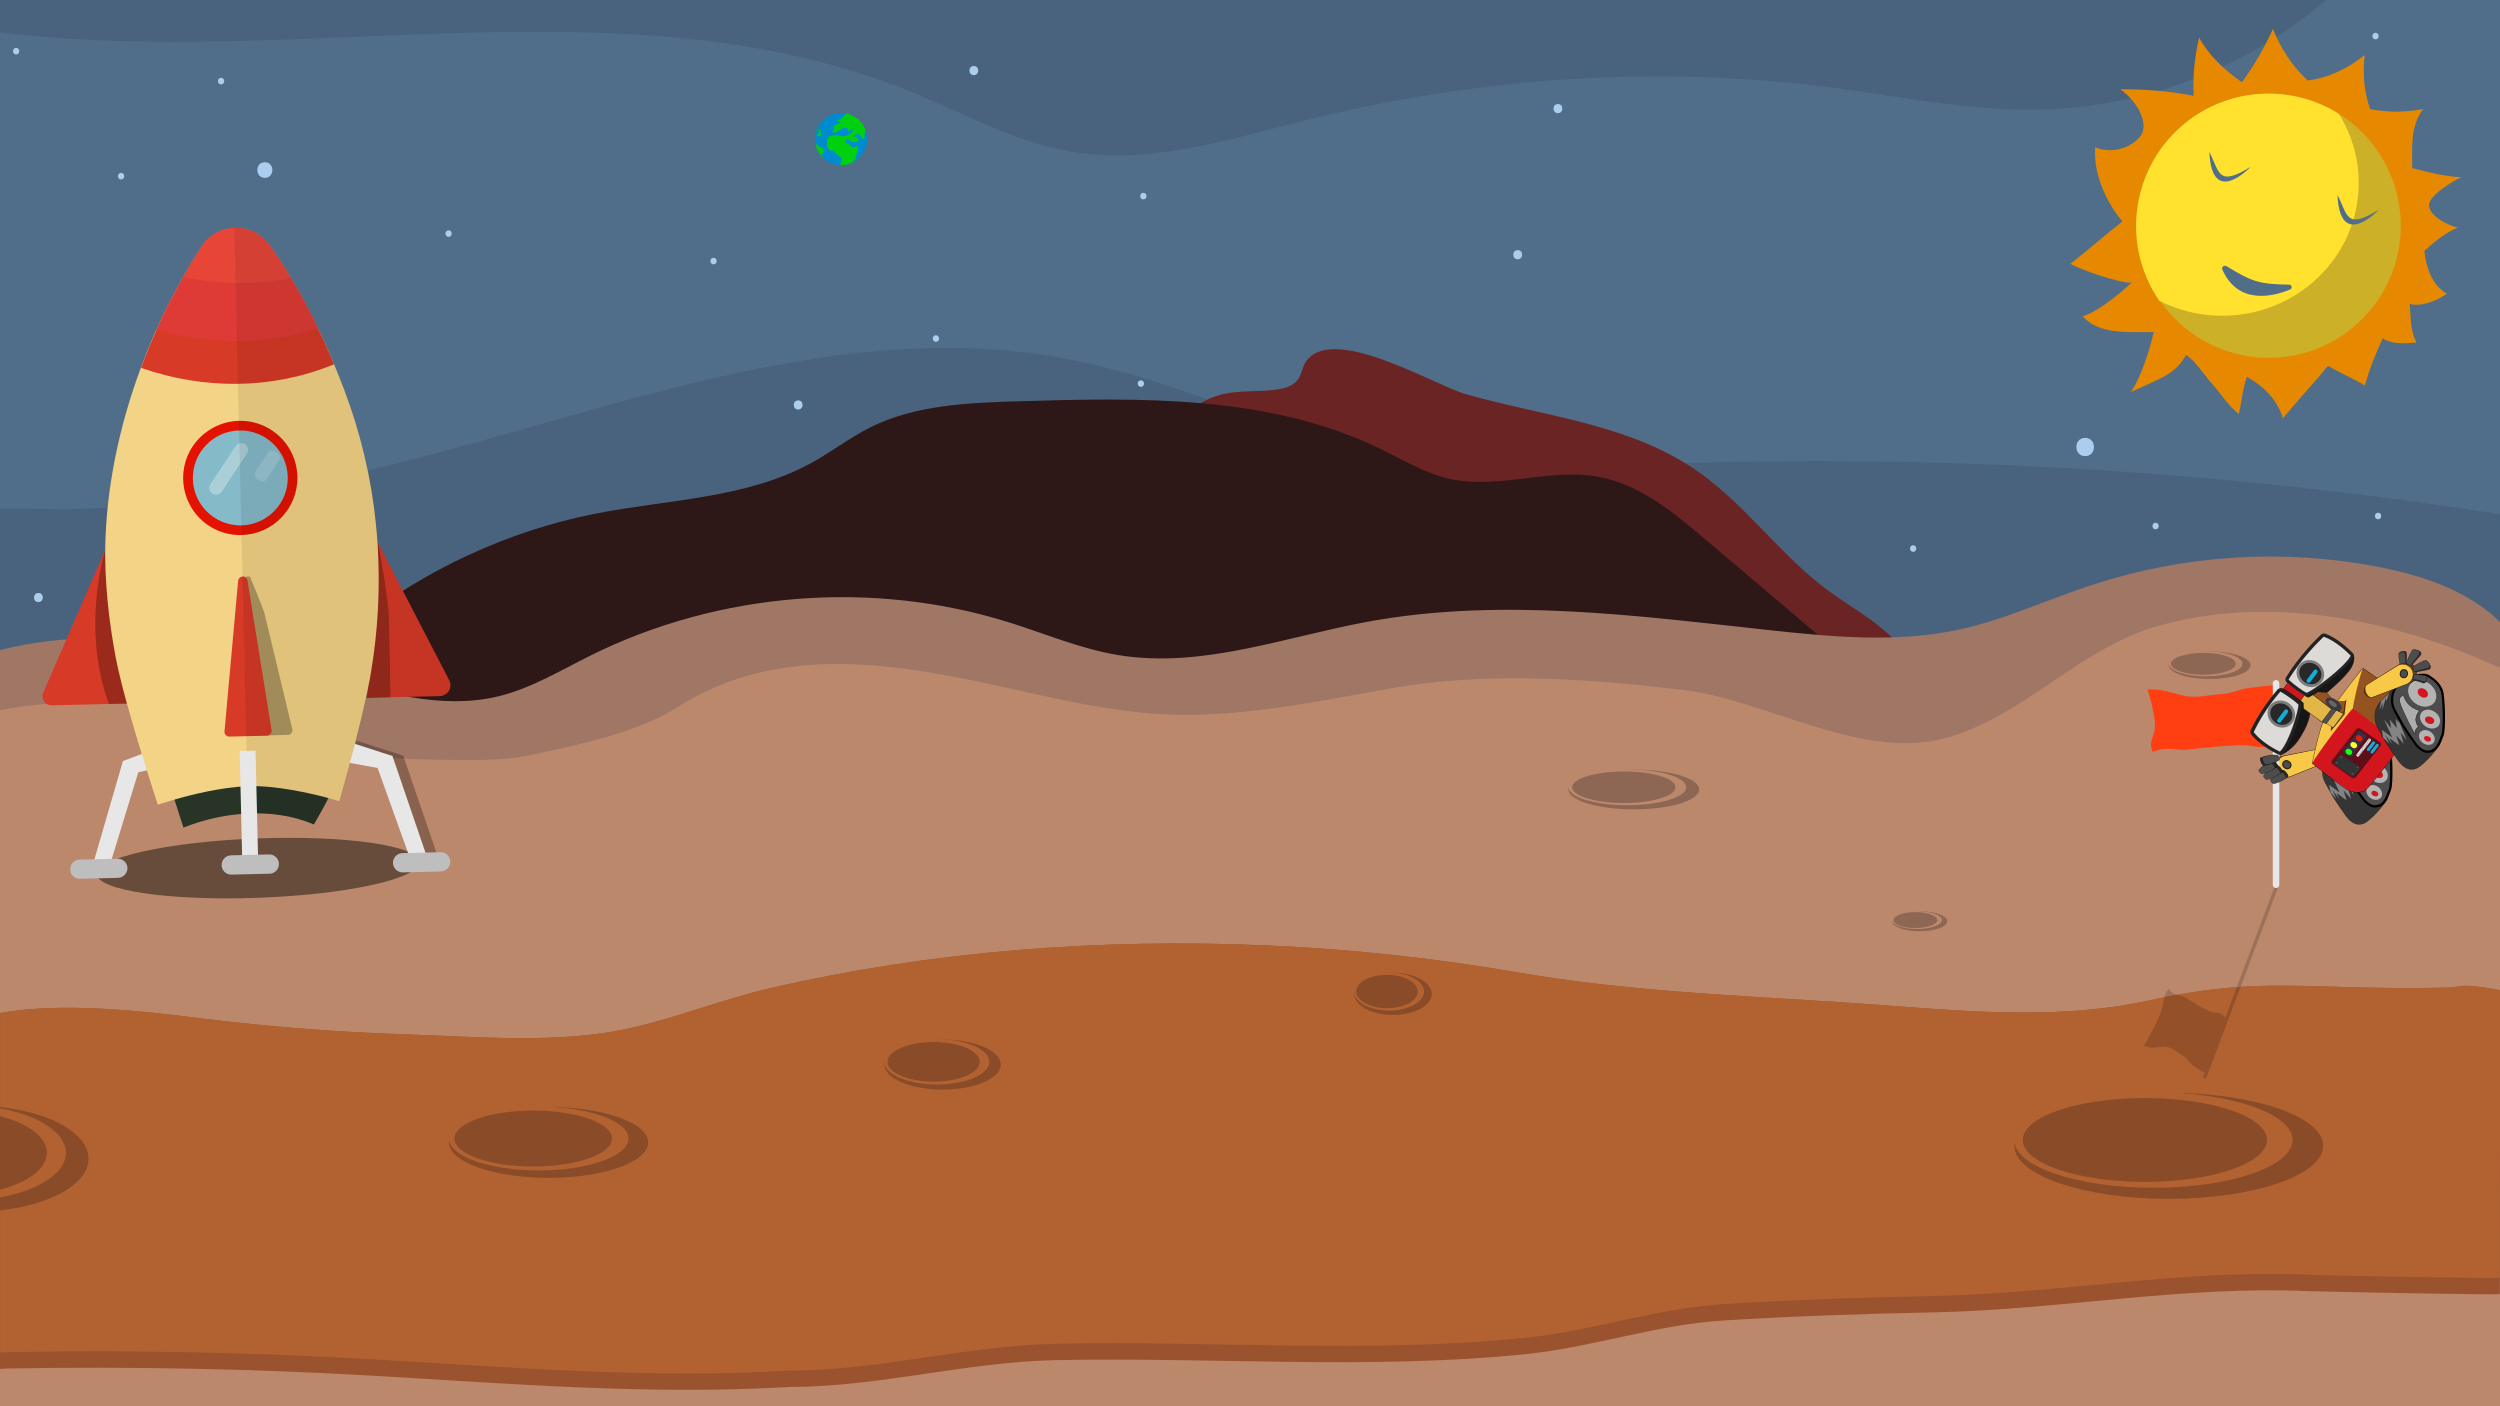 <?xml version="1.0" encoding="utf-8"?>
<!-- Generator: Adobe Illustrator 23.0.2, SVG Export Plug-In . SVG Version: 6.00 Build 0)  -->
<svg version="1.1" id="Layer_1" xmlns="http://www.w3.org/2000/svg" xmlns:xlink="http://www.w3.org/1999/xlink" x="0px" y="0px"
	 viewBox="0 0 1920 1080" style="enable-background:new 0 0 1920 1080;" xml:space="preserve">
<style type="text/css">
	.st0{fill:#49637E;}
	.st1{fill:#FFFFFF;}
	.st2{fill:#506E89;}
	.st3{fill:#6B2424;}
	.st4{fill:#2E1717;}
	.st5{fill:#BC886C;}
	.st6{fill:#A07665;}
	.st7{fill:#9B532F;}
	.st8{fill:#B26231;}
	.st9{fill:#E78900;}
	.st10{fill:#CCB027;}
	.st11{fill:#FFE12E;}
	.st12{opacity:0.45;enable-background:new    ;}
	.st13{fill:#E7E7E7;}
	.st14{fill:#BEBEBE;}
	.st15{opacity:0.28;}
	.st16{clip-path:url(#SVGID_2_);}
	.st17{fill:#273426;}
	.st18{fill:#D73A27;}
	.st19{clip-path:url(#SVGID_4_);}
	.st20{clip-path:url(#SVGID_6_);}
	.st21{fill:#F3D386;}
	.st22{fill:#DF3B36;}
	.st23{fill:#E74538;}
	.st24{clip-path:url(#SVGID_8_);}
	.st25{fill:#85BAC8;}
	.st26{fill:#E41200;}
	.st27{opacity:0.31;fill:#FFFFFF;enable-background:new    ;}
	.st28{opacity:0.16;}
	.st29{clip-path:url(#SVGID_10_);}
	.st30{opacity:8.000000e-02;}
	.st31{clip-path:url(#SVGID_12_);}
	.st32{fill:#894B28;}
	.st33{fill:#8E6654;}
	.st34{opacity:0.17;}
	.st35{fill:#353535;stroke:#000000;stroke-width:0.18;stroke-linejoin:round;}
	.st36{fill:#4D4D4D;}
	.st37{fill:#B3B3B3;}
	.st38{opacity:0.41;fill:#F9F7F7;enable-background:new    ;}
	.st39{fill:#D3161D;}
	.st40{fill:#FF3E12;}
	.st41{fill:#77401B;stroke:#070707;stroke-width:0.26;stroke-miterlimit:10;}
	.st42{fill:#F8C946;stroke:#020202;stroke-width:0.26;stroke-miterlimit:10;}
	.st43{fill:#4D4D4D;stroke:#151616;stroke-width:0.78;stroke-miterlimit:10;}
	.st44{fill:#282828;stroke:#000000;stroke-width:0.34;stroke-linejoin:round;}
	.st45{fill:#4D4D4D;stroke:#151616;stroke-width:0.22;stroke-miterlimit:10;}
	.st46{fill:#F8C946;}
	.st47{fill:#683919;}
	.st48{fill:#945320;}
	.st49{fill:none;stroke:#070707;stroke-width:0.25;stroke-miterlimit:10;}
	.st50{fill:#ADADAD;stroke:#080000;stroke-width:0.25;stroke-miterlimit:10;}
	.st51{fill:#515051;stroke:#000000;stroke-width:0.25;stroke-linejoin:round;}
	.st52{fill:#161616;stroke:#0A0A0A;stroke-width:0.22;stroke-miterlimit:10;}
	.st53{fill:#8E8A8B;stroke:#000000;stroke-width:0.22;stroke-linejoin:round;}
	.st54{fill:#E2B647;stroke:#070707;stroke-width:0.22;stroke-miterlimit:10;}
	.st55{fill:#161616;}
	.st56{fill:#945320;stroke:#070707;stroke-width:0.22;stroke-miterlimit:10;}
	.st57{fill:none;stroke:#0A0A0A;stroke-width:0.22;stroke-miterlimit:10;}
	.st58{fill:#DDDBD7;}
	.st59{fill:#232323;}
	.st60{fill:#3A3A3A;}
	.st61{fill:none;stroke:#000000;stroke-width:0.22;stroke-miterlimit:10;}
	.st62{fill:#282828;}
	.st63{fill:#7C7C7C;}
	.st64{fill:#666666;}
	.st65{fill:none;stroke:#0A0A0A;stroke-width:0.25;stroke-miterlimit:10;}
	.st66{fill:#77401B;stroke:#070707;stroke-width:0.25;stroke-miterlimit:10;}
	.st67{fill:#F8C946;stroke:#020202;stroke-width:0.25;stroke-miterlimit:10;}
	.st68{fill:#282828;stroke:#151616;stroke-width:0.21;stroke-miterlimit:10;}
	.st69{fill:#4D4D4D;stroke:#151616;stroke-width:0.21;stroke-miterlimit:10;}
	.st70{fill:#4D4D4D;stroke:#151616;stroke-width:0.75;stroke-miterlimit:10;}
	.st71{fill:#7F1119;}
	.st72{fill:#5E0E18;}
	.st73{fill:#352F49;}
	.st74{fill:#E41E00;}
	.st75{fill:#FFFE28;}
	.st76{fill:#18FF08;}
	.st77{fill:#DBDDDD;}
	.st78{fill:#0FB0DB;}
	.st79{fill:#303435;}
	.st80{fill:url(#SVGID_13_);stroke:#0A0A0A;stroke-width:0.1;stroke-miterlimit:10;}
	.st81{fill:none;stroke:#0A0A0A;stroke-width:0.1;stroke-miterlimit:10;}
	.st82{fill:url(#SVGID_14_);stroke:#0A0A0A;stroke-width:0.1;stroke-miterlimit:10;}
	.st83{fill:url(#SVGID_15_);stroke:#0A0A0A;stroke-width:0.1;stroke-miterlimit:10;}
	.st84{fill:url(#SVGID_16_);stroke:#0A0A0A;stroke-width:0.1;stroke-miterlimit:10;}
	.st85{fill:none;stroke:#070707;stroke-width:0.13;stroke-miterlimit:10;}
	.st86{fill:#ABCEEF;}
	.st87{fill:#008AD0;}
	.st88{fill:#00D00E;}
</style>
<title>chapters-background</title>
<g>
	<rect class="st0" width="1920" height="1080"/>
	<path class="st1" d="M1920,479.2V1080H0V500.9c23.9-6.2,49.2-8.9,74.9-9.4c53.5-1.2,106.3,10.2,158,24.4c5.8,1.6,11.7,3.2,17.5,4.9
		c40.1,11.5,82.1,24.1,122.8,17.5c3.3-0.5,6.6-1.2,9.9-2c5.8-1.4,11.4-3.2,17-5.3c1.3-0.5,2.5-1,3.8-1.5c17-6.9,33.2-16.2,49.7-24.4
		c100.2-49.3,215.5-58.3,322.1-25.3c27.6,8.7,54.6,20.2,83.2,24.9c64.2,10.5,128.1-14,192.1-25.7c24.4-4.4,49.1-7.1,73.8-8.2
		c77.9-3.7,156.7,6.4,234.6,14.9c13,1.4,26,2.8,39.1,3.8c18.7,1.6,37.4,2.2,56.1,1.7c16.7-0.5,33.4-2.4,49.8-5.9
		c35.2-7.6,68-23.1,102.2-34.3c71.1-23.3,146.9-28.1,220.3-13.9C1860.8,443.5,1895.7,455.3,1920,479.2z"/>
	<path class="st2" d="M1920,0v394.9c-197.9-31-398.2-44.4-598.5-40c-94.1,2.1-189.5,8-281.2-13.1c-73-16.7-141.5-50.1-214.9-65
		c-208.2-42.4-414.1,67.2-624,100.9c-47.6,7.6-95.7,11.4-143.9,13.2c-18.7,0.7-38.7-1-57.5-0.1V24.9c234,28.6,482.8-43,701,46.1
		c40.4,16.5,79.3,38.4,122.3,45.6c59.8,10,120.1-9.4,179-24.1c132.4-33.1,271-42.8,406.3-25c52,6.8,103.9,17.7,156.3,16.8
		c80-1.7,157-30.4,218.4-81.6l3.2-2.7C1786.5,0,1920,0,1920,0z"/>
	<path class="st3" d="M1447.6,484.6c-13.8-11.9-29.9-20.9-44.6-31.8c-36.6-27.3-63.3-66.4-101-92.1c-52.4-35.6-117.2-41-176.6-58.1
		c-24.2-7-104.6-55.7-123.2-23.6c-2,3.4-2.5,7.6-4.4,11c-2.6,4.5-7.5,7.2-12.6,8.3c-16.9,3.7-34.3,0.2-51.3,5.9
		c-14.7,4.9-28.4,16-31.6,31.2c-4.1,19.4,9.7,37.9,24.3,51.3c69.8,64.2,169.8,80.7,263.7,94.4l148.4,21.6l72.1,10.5
		C1435.9,516.8,1491,521.9,1447.6,484.6z"/>
	<path class="st4" d="M457.3,394.5c56.2-11.1,116.3-11.5,166.4-39.3c15.2-8.4,29-19.1,44.5-26.9c34.6-17.3,74.7-18.9,113.3-20.1
		c94.5-2.9,193.3-4.9,278.3,36.4c17.7,8.6,34.9,19.1,54.2,23.3c37.1,8,75.9-8.5,113.2-1.8c31.8,5.7,58.1,27.4,82.7,48.3l100.7,85.4
		c5.1,4.4,10.7,9.5,10.9,16.2c0.2,5.6-3.4,10.5-7.2,14.7c-19.6,21.8-46.8,35.2-73.8,46.7c-49,20.8-100.2,37.2-153,44.2
		c-72.8,9.6-146.6,1-219.9-3.7c-243.2-15.6-487.8,11.7-730.9-6.2c-9.6-0.7-19.6-1.6-27.9-6.6c-50.3-30.8,43-109.3,64.5-126.1
		C327.2,437.1,390.6,407.6,457.3,394.5z"/>
	<path class="st5" d="M1920,479.2V1080H0V500.9c23.9-6.2,49.2-8.9,74.9-9.4c53.5-1.2,106.3,10.2,158,24.4c5.8,1.6,11.7,3.2,17.5,4.9
		c40.1,11.5,82.1,24.1,122.8,17.5c3.3-0.5,6.6-1.2,9.9-2c5.8-1.4,11.4-3.2,17-5.3c1.3-0.5,2.5-1,3.8-1.5c17-6.9,33.2-16.2,49.7-24.4
		c100.2-49.3,215.5-58.3,322.1-25.3c27.6,8.7,54.6,20.2,83.2,24.9c64.2,10.5,128.1-14,192.1-25.7c24.4-4.4,49.1-7.1,73.8-8.2
		c77.9-3.7,156.7,6.4,234.6,14.9c13,1.4,26,2.8,39.1,3.8c18.7,1.6,37.4,2.2,56.1,1.7c16.7-0.5,33.4-2.4,49.8-5.9
		c35.2-7.6,68-23.1,102.2-34.3c71.1-23.3,146.9-28.1,220.3-13.9C1860.8,443.5,1895.7,455.3,1920,479.2z"/>
	<path class="st6" d="M1920,477.7c-24.3-23.9-59.2-35.7-93.2-42.3c-73.4-14.2-149.2-9.4-220.3,13.9c-34.2,11.2-67,26.7-102.2,34.3
		c-47.5,10.2-96.8,5.6-145,0.4c-102.6-11.2-206.9-25.2-308.4-6.6c-64,11.7-127.9,36.3-192.1,25.7c-28.6-4.7-55.5-16.2-83.2-24.9
		c-105.4-33.2-223.3-23.8-322.2,25.3C430.3,515,408,528.6,383,534.7c-43.8,10.7-89.3-3.1-132.7-15.5
		c-57.2-16.4-115.9-30.6-175.4-29.3c-25.8,0.5-51,3.2-74.9,9.4v46.2c46.9-9.4,95.4-6.3,142.6-0.7c34.8,4.1,67.4,17.3,100.8,27.2
		c36.4,10.8,69.2,11.3,107.1,11.6c18.9,0.2,38,0.3,56.6-3.6c34.2-7.3,82.4-17.3,112-36.2c82.1-52.5,174.9-33.2,263.9-13.4
		c44,9.8,88.7,19.6,134,18.6c50.8-1,101.7-11.5,151.6-20.4c72.3-12.9,150.1-7.4,222.8,1.1c65.4,7.6,138.5,55.3,204,36.8
		c59.4-16.8,101.2-68.3,161.4-85.6c53.9-15.5,111.3-13.5,165.6-1.3c28.1,6.4,55.5,15.2,82,26.5c5.4,2.3,10.6,4.7,15.6,6.7V477.7z"/>
	<path class="st7" d="M1920,760.4c0,7.5,0,17.8,0,30c0,3.6,0,7.4,0,11.3c0,11.5,0,24.2,0,37.4c0,4.4,0,8.8,0,13.2
		c0,35.6-0.1,72.7-0.1,98c0,4.2,0,8,0,11.5c0,12,0,19.3,0,19.5c0,7.8,0,12.4,0,12.6c-3.4,0.7-135.3-1.8-147.2-2.3
		c-96.5-4.3-191.1,14.3-287.4,16.3c-54.3,1.1-108.6,2.9-162.8,6.3c-50.6,3.3-100.1,20.6-150.9,25.8c-119.3,12.2-241.2,2.1-361,4.6
		c-68.5,1.4-136.1,20.6-204.5,20.6c-107.3,6.3-212-2.4-318.9-8.6c-93.3-5.4-186.7-7.2-280.2-5.6c-2.1,0-4.5,0.2-7,0.4V778
		c48.7-8.7,110.4-1.4,154.5,4.1c52.4,6.5,105.1,10.6,158,12.3c51,1.7,107.8,6.6,158.3-2.2c40.4-7,80.2-23.9,120.4-33.2
		c125-28.9,254.4-38.5,382.4-32.9c64.1,2.8,128,9.7,191.3,20.6c81.8,14.2,164.9,17.6,247.6,22.9c79.6,5,159.6,15.9,238.1-1.3
		c88.7-19.4,118.2-7.5,228.5-9.8C1891.8,758.2,1886.8,754.5,1920,760.4z"/>
	<path class="st8" d="M1920,760.4c0,7.5,0,17.8,0,30c0,3.6,0,7.4,0,11.3c0,11.5,0,24.2,0,37.4c0,4.4,0,8.8,0,13.2
		c0,35.6-0.1,72.7-0.1,98c0,4.2,0,8,0,11.5c0,12,0,19.3,0,19.5c-3.4,0.7-135.3-1.8-147.2-2.3c-96.5-4.3-191.1,14.3-287.4,16.3
		c-54.3,1.1-108.6,2.9-162.8,6.3c-50.6,3.3-100,20.6-150.9,25.8c-119.3,12.2-241.2,2.1-361,4.6c-68.5,1.4-136.1,20.6-204.5,20.6
		c-107.3,6.3-212-2.4-318.9-8.6c-93.2-5.4-186.6-7.3-280.1-5.6c-2.1,0-4.5,0.2-7,0.4V778c48.7-8.7,110.4-1.4,154.5,4.1
		c52.4,6.5,105.1,10.6,158,12.3c51,1.7,107.8,6.6,158.3-2.2c40.4-7,80.2-23.9,120.4-33.2c125-28.9,254.4-38.5,382.4-32.9
		c64.1,2.8,128,9.7,191.3,20.6c81.8,14.2,164.9,17.6,247.6,22.9c79.6,5,159.6,15.9,238.1-1.3c88.7-19.4,118.2-7.5,228.5-9.8
		C1891.8,758.2,1886.8,754.5,1920,760.4z"/>
	<path class="st9" d="M1721.8,63.2c9.3-12.8,17.3-26.5,23.8-40.9c6.3,15.3,14.6,28.1,26.6,39.5c16.2-1.9,31.1-9.3,43.9-19.5
		c-1.8,14-0.4,28.2,4.1,41.5c13.5,2.6,27.3,2.6,40.8-0.1c-10.1,13.4-8.4,29.6-8.4,45.4c12.5,3.3,24.6,6.4,37.6,7
		c-6,2.8-23.8,13.4-24.6,20.7c-1,8.9,15.3,16.8,22,17.9c-9.7,4.3-17.9,10.8-25.7,18c1.4,13.2,5.9,26,17.2,32.9
		c-7.6,5.4-19.5,10.3-28.5,7.8c1.1,10.2,0.3,20.6,5.3,29.6c-8.6,0.8-18.8,1.7-26-3.2c-5.3,12-10.3,23.6-13.6,36.2
		c-9.2-5.4-19.3-9.7-28.4-15c-10.7,13.2-23.8,27-34.6,40.2c-4.3-14-14.8-24.8-27.7-31.8c-3.3,9.5-4,19-6.1,28.6
		c-7.5-5.6-13.7-15.4-19.9-22.4c-6.9-7.6-12.3-17-20.7-23.1c-5.1,9.6-12.6,14.9-22.1,19.3l-20.3,9.3c7.4-10.2,15-33.7,17.5-46
		c-19.4-0.3-41.4,2.2-54.5-12.1c12.3-4,28.2-17.3,37.7-26c-8.2,1-40-10.1-47.1-14.4c13.3-10.3,26.5-22.1,39.9-32.5
		c-13-15.7-22.3-36.8-20.9-57.1c11.2,5,25.3,1.8,33.7-7.1c9.7-10.3-2.7-29.4-14.4-37.3c18.8-0.1,37.9,1.3,56.4,5
		c-1-14.5,0.9-30.6,4.1-44.8C1696.7,43.2,1708.4,53.6,1721.8,63.2z"/>
	<path class="st10" d="M1843.8,173.5c-0.1,56-45.6,101.4-101.6,101.3s-101.4-45.6-101.3-101.6s45.6-101.4,101.6-101.3
		c41.8,0.1,79.3,25.8,94.4,64.8C1841.5,148.4,1843.8,160.9,1843.8,173.5z"/>
	<path class="st11" d="M1811.5,140.5c0,56.3-46.9,102-104.8,102c-16.8,0-33.4-3.9-48.4-11.5c-31.7-46.3-19.9-109.6,26.4-141.3
		c33.4-22.9,77.3-23.8,111.6-2.2C1806.2,103.3,1811.5,121.7,1811.5,140.5z"/>
	<path class="st2" d="M1758.4,222.5c-13.3,5.4-39.7,11.7-51.7-15.6c-0.4-1.1,0.2-2.3,1.3-2.7c0.6-0.2,1.3-0.1,1.9,0.2
		c19.6,11.9,24.8,13.8,47.7,14.2c1.1-0.2,2.2,0.5,2.4,1.6S1759.5,222.3,1758.4,222.5L1758.4,222.5z"/>
	<path class="st2" d="M1728.5,128.1c0,0-29.9,31.9-31.7-11.4C1704.8,132.4,1703.2,143.8,1728.5,128.1z"/>
	<path class="st2" d="M1826.9,161.1c0,0-29.9,31.9-31.7-11.4C1803.2,165.4,1801.6,176.7,1826.9,161.1z"/>
	
		<ellipse transform="matrix(0.999 -3.751564e-02 3.751564e-02 0.999 -24.88 7.909)" class="st12" cx="198.3" cy="666.9" rx="124" ry="22.8"/>
	<polygon class="st13" points="129.7,571.2 94.4,584.5 70.5,666.9 83.7,666.6 106.2,593.1 134.4,586.6 	"/>
	<path class="st14" d="M90.6,674.2l-29.2,0.7c-4.1,0.1-7.5-3.1-7.5-7.2s3.1-7.5,7.2-7.5l0,0l29.2-0.7c4.1-0.1,7.5,3.1,7.6,7.2
		C97.9,670.7,94.7,674.1,90.6,674.2L90.6,674.2z"/>
	<g class="st15">
		<g>
			<g>
				<defs>
					
						<rect id="SVGID_1_" x="270.6" y="568.1" transform="matrix(1 -2.356030e-02 2.356030e-02 1 -14.41 7.321)" width="65.8" height="94.2"/>
				</defs>
				<clipPath id="SVGID_2_">
					<use xlink:href="#SVGID_1_"  style="overflow:visible;"/>
				</clipPath>
				<g class="st16">
					<polygon points="273.8,568.8 309.7,580.4 337.5,661.5 324.3,661.8 298.3,589.5 269.9,584.4 					"/>
				</g>
			</g>
		</g>
	</g>
	<polygon class="st13" points="265.5,569 301.4,580.6 329.1,661.7 315.9,662 290,589.8 261.5,584.6 	"/>
	<path class="st14" d="M309.4,670l29.2-0.7c4.1-0.1,7.3-3.5,7.2-7.6c-0.1-4.1-3.5-7.3-7.6-7.2l-29.2,0.7c-4.1,0.1-7.3,3.5-7.2,7.6
		C302,666.9,305.3,670.1,309.4,670z"/>
	<path class="st17" d="M252.2,612.9c0,0-3.7,7.7-11.2,20.3c-17.2-7.4-34.9-9.1-50.6-8.4c-17,0.8-33.7,4.5-49.5,10.8l-6.9-21.4
		l-0.4-15.8l55.9-8.7l22.1-3.5L252.2,612.9z"/>
	<path class="st18" d="M337.8,534.6l-55.7,1.3l0.5-6.9l7.6-109l0.2-2.9L345.3,523c1.8,4.3-0.2,9.2-4.5,10.9
		C339.9,534.3,338.8,534.6,337.8,534.6L337.8,534.6z"/>
	<path class="st18" d="M81,422L33.2,532c-1.5,3.5,0.1,7.6,3.6,9.1c0.9,0.4,1.9,0.6,2.9,0.6l57.7-1.4L81,422z"/>
	<g class="st15">
		<g>
			<g>
				<defs>
					
						<rect id="SVGID_3_" x="272.9" y="418.3" transform="matrix(1 -1.999600e-02 1.999600e-02 1 -9.495 5.81)" width="25.8" height="118.8"/>
				</defs>
				<clipPath id="SVGID_4_">
					<use xlink:href="#SVGID_3_"  style="overflow:visible;"/>
				</clipPath>
				<g class="st19">
					<path d="M299.6,535.5c-9.4,0.3-15.1,0.5-18.5,0.6c-6.4,0.2-5.1,0-5.1,0l14.1-117l0.2-2C290.4,417.1,305.6,490.4,299.6,535.5"/>
				</g>
			</g>
		</g>
	</g>
	<g class="st15">
		<g>
			<g>
				<defs>
					
						<rect id="SVGID_5_" x="73.1" y="421.9" transform="matrix(1 -2.356030e-02 2.356030e-02 1 -11.314 2.161)" width="25.9" height="118.7"/>
				</defs>
				<clipPath id="SVGID_6_">
					<use xlink:href="#SVGID_5_"  style="overflow:visible;"/>
				</clipPath>
				<g class="st20">
					<path d="M81,422c0,0-19.2,58.8,2.6,118.6c19.2-0.2,16.8-0.4,16.8-0.4L81,422z"/>
				</g>
			</g>
		</g>
	</g>
	<path class="st21" d="M285,515.8c-0.6,4-1.5,8.5-2.5,13.3c-0.5,2.3-1,4.7-1.5,7c-7.6,34.7-20.4,79.2-20.4,79.2s-3.2-1-8.4-2.4
		c-13.4-3.6-40.2-9.8-61.6-9.1h-0.7c-19.7,0.8-42.2,6.3-55.9,10.3c-7.8,2.2-12.8,3.9-12.8,3.9s-13.7-41.3-23.7-77.6
		c-0.1-0.3-0.2-0.7-0.3-1c-3.7-13.5-6.8-26.2-8.6-35.8c-2.1-11.5-3.9-23.2-5.2-34.8c-1.2-10.6-2-21.1-2.4-31.8c-0.2-5-0.2-10-0.2-15
		c0.6-46.5,10.6-94.5,27.4-139.6c12.1-32.7,27.8-63.9,46.7-93.1c5.5-8.4,14.7-13.7,24.8-14.2c0.3,0,0.5,0,0.8,0
		c10.3-0.3,20.1,4.6,26.2,13c20.3,28.2,36.4,59.5,49.9,91.7c2.7,6.5,5.2,12.9,7.7,19.4c12.6,33.2,20.9,68,24.4,103.3
		c0.6,5.5,1,11.1,1.4,16.7c0,0.3,0,0.5,0,0.8C292,452,290.3,484.1,285,515.8L285,515.8z"/>
	<path class="st18" d="M256.6,279.8c-23.5,9.6-48.6,14.7-74,15c-25.3,0.3-50.4-3.9-74.3-12.3c3.7-10,7.7-19.7,12-29.4
		c6.2-13.9,13-27.3,20.4-40.3c4.6-8,9.3-15.9,14.2-23.5c5.5-8.4,14.7-13.7,24.7-14.2h0.8c10.3-0.2,20.1,4.6,26.2,13
		c5.9,8.3,11.5,16.8,16.8,25.5c7.5,12.4,14.4,25.3,20.7,38.4C248.6,261.2,252.7,270.5,256.6,279.8L256.6,279.8z"/>
	<path class="st22" d="M244.2,252c-19.4,6.3-39.7,9.7-60.2,9.9c-21.5,0.2-43-2.8-63.6-8.9c6.2-13.9,13-27.3,20.4-40.3
		c4.6-8,9.3-15.9,14.2-23.5c5.5-8.4,14.7-13.7,24.7-14.2h0.8c10.3-0.3,20.1,4.6,26.2,13c5.9,8.3,11.5,16.8,16.8,25.5
		C231.1,226,237.9,238.8,244.2,252L244.2,252z"/>
	<path class="st23" d="M223.6,213.6c-12,2.3-24.2,3.6-36.4,3.7c-15.6,0.2-31.1-1.3-46.4-4.5c4.6-8,9.3-15.8,14.2-23.5
		c5.5-8.4,14.7-13.7,24.7-14.2h0.8c10.3-0.3,20.1,4.6,26.2,13C212.7,196.3,218.3,204.8,223.6,213.6L223.6,213.6z"/>
	<g class="st15">
		<g>
			<g>
				<defs>
					
						<rect id="SVGID_7_" x="179.9" y="442.4" transform="matrix(1 -2.356030e-02 2.356030e-02 1 -11.811 4.889)" width="43.4" height="122.6"/>
				</defs>
				<clipPath id="SVGID_8_">
					<use xlink:href="#SVGID_7_"  style="overflow:visible;"/>
				</clipPath>
				<g class="st24">
					<path d="M188.9,443.7l-7.6,118.1c-0.1,1.9,1.4,3.5,3.3,3.5c0.1,0,0.2,0,0.3,0l36.2-0.9c1.9,0,3.4-1.5,3.5-3.4
						c0-0.2,0-0.3,0-0.5l-21.6-90c-0.3-1.6-11.1-27.9-11.1-27.9C190.1,442.9,189,442,188.9,443.7"/>
				</g>
			</g>
		</g>
	</g>
	<path class="st18" d="M182.9,445.9l-10.5,116c-0.1,2,1.4,3.6,3.3,3.8c0.1,0,0.2,0,0.3,0l29.1-0.7c2,0,3.5-1.7,3.5-3.6
		c0-0.2,0-0.3,0-0.5L190,445.5c-0.4-1.9-2.3-3.1-4.2-2.7C184.3,443.1,183.2,444.3,182.9,445.9L182.9,445.9z"/>
	<path class="st25" d="M224.7,366.1c0.5,22.2-17,40.6-39.2,41.1s-40.6-17-41.1-39.2s17-40.6,39.2-41.1S224.2,343.9,224.7,366.1
		L224.7,366.1z"/>
	<path class="st26" d="M197.4,325.1c-4.5-1.4-9.2-2-13.9-1.9c-8.3,0.2-16.4,2.8-23.3,7.4C140,344,134.6,371.2,148,391.4
		c7.4,11.2,19.6,18.3,33,19.4c1.5,0.1,3.1,0.2,4.6,0.1c24.2-0.6,43.4-20.7,42.8-44.9C228,347.1,215.5,330.7,197.4,325.1L197.4,325.1
		z M180.8,403.3c-20-2.1-34.6-20-32.5-40c1.7-16.5,14.4-29.8,30.8-32.3c1.5-0.2,3-0.4,4.6-0.4c20.1-0.5,36.8,15.5,37.3,35.6
		s-15.5,36.8-35.6,37.3C183.9,403.5,182.3,403.5,180.8,403.3z"/>
	<path class="st27" d="M163,379.1L163,379.1c-2.4-1.6-3-4.8-1.5-7.2l19.5-29.3c1.6-2.4,4.8-3,7.2-1.5s3,4.8,1.5,7.2l0,0l-19.4,29.3
		C168.6,380,165.4,380.6,163,379.1L163,379.1z"/>
	<g class="st28">
		<g>
			<g>
				<defs>
					
						<rect id="SVGID_9_" x="195.3" y="346.1" transform="matrix(1 -2.356030e-02 2.356030e-02 1 -8.375 4.935)" width="19.9" height="23.6"/>
				</defs>
				<clipPath id="SVGID_10_">
					<use xlink:href="#SVGID_9_"  style="overflow:visible;"/>
				</clipPath>
				<g class="st29">
					<path class="st1" d="M199.1,369.1l-1.7-1.1c-1.9-1.3-2.4-3.9-1.2-5.8l9.5-14.4c1.3-1.9,3.9-2.4,5.8-1.2l1.7,1.1
						c1.9,1.3,2.4,3.9,1.2,5.8l-9.5,14.4C203.6,369.9,201,370.4,199.1,369.1"/>
				</g>
			</g>
		</g>
	</g>
	<g class="st30">
		<g>
			<g>
				<defs>
					
						<rect id="SVGID_11_" x="185.2" y="173.1" transform="matrix(1 -2.356030e-02 2.356030e-02 1 -9.417 6.334)" width="157.8" height="459.4"/>
				</defs>
				<clipPath id="SVGID_12_">
					<use xlink:href="#SVGID_11_"  style="overflow:visible;"/>
				</clipPath>
				<g class="st31">
					<path d="M337.8,534.6l-38.2,0.9c-9.4,0.3-15.1,0.5-18.5,0.6c-7.6,34.8-20.4,79.2-20.4,79.2s-3.2-1-8.4-2.4
						c0,0-3.7,7.7-11.2,20.3c-17.2-7.4-34.9-9.1-50.6-8.4l-10.6-449.7h0.8c10.3-0.2,20.1,4.6,26.2,13c20.3,28.2,36.5,59.5,49.9,91.7
						c2.7,6.5,5.2,12.9,7.7,19.4c12.6,33.2,20.9,67.9,24.4,103.2c0.6,5.5,1,11.1,1.4,16.7l0.2-2L345.3,523c1.8,4.3-0.2,9.2-4.5,10.9
						C339.9,534.3,338.8,534.6,337.8,534.6"/>
				</g>
			</g>
		</g>
	</g>
	
		<rect x="185" y="576.5" transform="matrix(1 -2.356030e-02 2.356030e-02 1 -14.532 4.674)" class="st13" width="12.2" height="85.1"/>
	<ellipse class="st32" cx="421.3" cy="877.4" rx="76.5" ry="27.2"/>
	<ellipse class="st8" cx="413.7" cy="874.4" rx="69" ry="24.5"/>
	<ellipse class="st32" cx="409.5" cy="874.4" rx="60.5" ry="21.5"/>
	<ellipse class="st32" cx="723.9" cy="817.6" rx="44.7" ry="19.2"/>
	<ellipse class="st8" cx="719.5" cy="815.5" rx="40.3" ry="17.4"/>
	<ellipse class="st32" cx="717" cy="815.5" rx="35.4" ry="15.2"/>
	<ellipse class="st32" cx="1069.8" cy="763.3" rx="29.8" ry="16.2"/>
	<ellipse class="st8" cx="1066.8" cy="761.5" rx="26.9" ry="14.6"/>
	<ellipse class="st32" cx="1065.2" cy="761.5" rx="23.6" ry="12.8"/>
	<ellipse class="st32" cx="1665.6" cy="880" rx="118.6" ry="40.7"/>
	<ellipse class="st8" cx="1653.8" cy="875.5" rx="106.9" ry="36.7"/>
	<ellipse class="st32" cx="1647.3" cy="875.5" rx="93.8" ry="32.2"/>
	<ellipse class="st33" cx="1254.8" cy="606.3" rx="50.2" ry="15.3"/>
	<ellipse class="st5" cx="1249.8" cy="604.6" rx="45.2" ry="13.8"/>
	<ellipse class="st33" cx="1247.1" cy="604.6" rx="39.7" ry="12.1"/>
	<ellipse class="st33" cx="1474.3" cy="707.5" rx="21.2" ry="7.7"/>
	<ellipse class="st5" cx="1472.2" cy="706.6" rx="19.2" ry="6.9"/>
	<ellipse class="st33" cx="1471" cy="706.6" rx="16.8" ry="6.1"/>
	<ellipse class="st33" cx="1697" cy="510.9" rx="31.4" ry="10.6"/>
	<ellipse class="st5" cx="1693.9" cy="509.8" rx="28.3" ry="9.6"/>
	<ellipse class="st33" cx="1692.2" cy="509.8" rx="24.9" ry="8.4"/>
	<path class="st32" d="M0,850.2c39,4.2,68,20.4,68,39.7s-29,35.4-68,39.7v-78.4"/>
	<path class="st8" d="M50.6,885.4c0,15.6-21,28.9-50.6,34.2v-68.4C29.6,856.5,50.6,869.8,50.6,885.4z"/>
	<path class="st32" d="M36,885.4c0,12.1-14.5,22.7-36,28.2v-56.4C21.5,862.7,36,873.3,36,885.4z"/>
	<g class="st34">
		<path d="M1660.6,773.5c1.8-9,1.7-9.5,4.9-14.4c3.3,6.3,8.6,4.3,12.5,6.7s18.3,12,23.2,11.8c4.6-0.2,6.7,2.7,7.8,3.9l37.9-100.4
			c0.5-1.3,1.4-2.1,2.1-1.9s0.8,1.5,0.4,2.8L1695,826.4c-0.5,1.3-1.4,2.1-2.1,1.9c-0.4-0.2-0.6-0.6-0.6-1c-0.1-0.6,0-1.2,0.3-1.8
			l0.5-1.4c-3-1.7-5.9-3.7-8.8-5.7c-2.9-2.1-4.8-6.2-7.8-7.7c-5.2-2.5-8.7-7.2-14.9-6.8c-3.5,0.2-7.2,1-10.6,0.6
			c-1.5-0.3-3-0.7-4.5-1.2C1646.4,803.3,1658.8,782.5,1660.6,773.5z"/>
	</g>
	<path class="st35" d="M1803.8,629.2c-0.6-0.6-1.2-1.3-1.7-2c-2.2-3-8.8-12.2-12.2-18.5c-2-3.7-3.4-6.1-4.4-8
		c-1.2-2.2-1.8-4.7-1.9-7.2c-0.5-5.2,1.6-10.3,5.6-13.7c5.6-5.6,8.2-8.8,9.5-9.8c1.7-0.6,11.1-1.6,15.9,1.5c3.5,2.3,7.8,5.9,9.6,11
		s11.8,27.3,9,31.7c-3.2,5.1-13.2,16.9-18.5,18.5C1810,634,1806.8,632.1,1803.8,629.2z"/>
	<path class="st36" d="M1824,619.4c-2.5,0-4.6-1.1-7.2-3.6c-0.6-0.6-1.2-1.2-1.7-1.9c-2-2.7-8.7-12.1-12.1-18.4
		c-1.1-2-2-3.7-2.8-5.1c-0.6-1.1-1.2-2.1-1.6-3c-1.1-2.1-1.7-4.4-1.8-6.8c-0.1-1.9,0.1-3.8,0.5-5.7c0.8-2.9,2.5-5.5,4.8-7.4
		c3-2.5,6.5-4.4,10.3-5.6l0.7-0.2c2.3-0.9,4.8-1.3,7.3-1.4c1.9-0.1,3.7,0.4,5.3,1.4c3.3,2.1,7.5,5.6,9.3,10.5
		c1.8,5.1,2.3,29.8,0.6,34.2l-0.4,1c-1.6,4.5-3.7,10-8.2,11.4C1825.9,619.2,1825,619.4,1824,619.4z"/>
	<path d="M1820.2,561.3L1820.2,561.3c1.7-0.1,3.4,0.4,4.9,1.2c3.2,2,7.2,5.4,8.9,10.1c1.8,4.9,2.2,29.4,0.6,33.6
		c-0.1,0.3-0.3,0.7-0.4,1c-1.7,4.5-3.5,9.6-7.7,10.8c-0.8,0.3-1.7,0.4-2.6,0.4c-2.2,0-4.2-1-6.6-3.4c-0.6-0.6-1.1-1.1-1.6-1.8
		c-2-2.7-8.7-12-12-18.3c-1.1-2.1-2.1-3.8-2.8-5.1c-0.6-1.1-1.2-2.1-1.6-2.9c-1-2-1.6-4.2-1.7-6.4c-0.1-1.8,0-3.6,0.5-5.4
		c0.8-2.7,2.3-5.2,4.5-7c2.9-2.5,6.3-4.3,10-5.4l0.4-0.1l0.2-0.1c2.2-0.8,4.6-1.3,7-1.4 M1820.3,559.5c-2.7,0.1-5.3,0.6-7.8,1.5
		c-4,1.2-7.8,3.2-11,5.9c-2.4,2.1-4.1,4.8-5,7.8c-0.5,1.9-0.7,3.9-0.6,5.9c0.1,2.5,0.7,4.9,1.9,7.2c1,1.9,2.4,4.3,4.4,8
		c3.4,6.3,10,15.5,12.2,18.5c0.5,0.7,1.1,1.4,1.8,2c2.3,2.2,4.7,3.9,7.8,3.9c1.1,0,2.1-0.2,3.1-0.5c5.3-1.6,7.3-8.1,9.2-13
		s1.2-29.8-0.6-34.8s-6.1-8.7-9.6-11C1824.4,559.9,1822.4,559.4,1820.3,559.5L1820.3,559.5z"/>
	
		<ellipse transform="matrix(0.597 -0.802 0.802 0.597 272.284 1691.564)" class="st37" cx="1820.3" cy="574.7" rx="9.3" ry="11.6"/>
	
		<ellipse transform="matrix(0.597 -0.802 0.802 0.597 259.308 1704.292)" class="st37" cx="1826.5" cy="594" rx="6.6" ry="8.3"/>
	
		<ellipse transform="matrix(0.597 -0.802 0.802 0.597 246.578 1707.998)" class="st37" cx="1823.8" cy="608.5" rx="5.2" ry="6.5"/>
	<path class="st38" d="M1789.9,608.7l-1.1-5.9l8,5.8c0,0-6.5-14.1-6.2-13.7s5.4,6.8,5.4,6.8l-1.2-7l5.4,6.7l-0.9-7.2l2.7,3.5l-0.6-3
		l6.4,15.9l-4.6-5.9l2.4,8.9l-5.8-6.7l2.4,7.7l-7.7-5.5l2.1,4.5l-5.5-7.1l3.3,7L1789.9,608.7z"/>
	<polygon class="st38" points="1788.2,580.7 1787,587.5 1789.5,581.6 1789.2,587.4 1791.9,578.1 1792.2,580.5 1794.4,574.2 	"/>
	
		<ellipse transform="matrix(0.597 -0.802 0.802 0.597 272.853 1691.643)" class="st39" cx="1820.7" cy="574.2" rx="3.2" ry="4.3"/>
	
		<ellipse transform="matrix(0.386 -0.922 0.922 0.386 573.805 2049.948)" class="st39" cx="1827" cy="593.9" rx="2.7" ry="3.7"/>
	
		<ellipse transform="matrix(0.386 -0.922 0.922 0.386 558.507 2056.508)" class="st39" cx="1824.3" cy="608.7" rx="2" ry="2.8"/>
	<path class="st40" d="M1748.9,526c-7.6,0.6-15.2,1.5-22.8,2.5c-6.5,0.9-12.7,4.2-19,4.5c-10.8,0.5-20.1,3.7-30.9,1.1
		c-6.1-1.5-12-3.5-18.3-4.3c-2.9-0.3-5.8-0.4-8.7-0.4c0,0,8.1,23.9,5.2,33s-3.3,9.5-1,15.2c10-4.8,18-1,26.6-1.9s40.4-4.8,48.9-2.8
		s14.4-0.5,17-1L1748.9,526z"/>
	<path class="st41" d="M1752.1,580.9l27.4-5c4.7-1,8.1-0.9,9.3,3.5l0,0c0.8,4.4-1.4,5.4-5.6,7l-27.7,11.2c-4.4,1.2-9-1.3-10.3-5.7
		l0,0C1744.1,587.4,1747.7,582.2,1752.1,580.9z"/>
	<path class="st42" d="M1754.2,580.5l28.5-5.7c4.6-1,7.9,8.9,3.8,10.5l-27.7,11.2c-4.4,1.2-9-1.3-10.3-5.7l0,0
		C1747.3,586.4,1749.8,581.8,1754.2,580.5z"/>
	
		<ellipse transform="matrix(0.637 -0.771 0.771 0.637 183.84 1566.96)" class="st43" cx="1756.6" cy="588.2" rx="2.9" ry="3.3"/>
	<path class="st13" d="M1748,682L1748,682c-1.4,0-2.5-1.1-2.5-2.5V524.8c0-1.4,1.1-2.5,2.5-2.5l0,0c1.4,0,2.5,1.1,2.5,2.5v154.7
		C1750.5,680.9,1749.4,682,1748,682z"/>
	<path class="st44" d="M1745.3,597.3c1.4-1.4,5.7-5.8,8.2-5.8c0.2,0,0.4,0.1,0.5,0.2c2.4,1.8,3.3,4,3.2,4.3s-4.1,3.6-9.6,4.7
		c-0.3,0-0.5,0-0.7-0.2c-0.7-0.6-1.3-1.3-1.8-2.1C1745,598,1745.1,597.6,1745.3,597.3z"/>
	<path class="st45" d="M1743.9,598.5c1.4-1.4,5.7-5.8,8.2-5.8c0.2,0,0.4,0.1,0.5,0.2c2.4,1.8,3.3,4,3.2,4.3s-4.1,3.6-9.6,4.7
		c-0.3,0-0.5,0-0.7-0.2c-0.7-0.6-1.3-1.3-1.8-2.1C1743.6,599.2,1743.7,598.8,1743.9,598.5z"/>
	<path class="st44" d="M1740.2,594.2c1.6-1.5,6.3-5.9,8.9-6.2c0.2,0,0.5,0,0.7,0.2c2.3,1.8,3.3,4,3.2,4.3s-5,4-10.4,5.1
		c-0.3,0.1-0.6,0-0.8-0.2c-0.6-0.6-1.2-1.2-1.7-1.9C1739.9,595,1739.9,594.5,1740.2,594.2z"/>
	<path class="st45" d="M1738.6,595.3c1.6-1.5,6.3-5.9,8.9-6.2c0.2,0,0.5,0,0.7,0.2c2.3,1.8,3.3,4,3.2,4.3s-5,4-10.4,5.1
		c-0.3,0.1-0.6,0-0.8-0.2c-0.6-0.6-1.2-1.2-1.7-1.9C1738.2,596.2,1738.3,595.7,1738.6,595.3z"/>
	<path class="st44" d="M1737.2,589.3c1.5-1.5,5.7-5.4,8.2-5.6c0.3,0,0.5,0,0.7,0.2c2.3,1.8,3.2,4,3.2,4.3s-4.3,3.5-9.7,4.6
		c-0.3,0.1-0.7,0-0.9-0.3c-0.6-0.5-1.1-1.2-1.6-1.8C1736.8,590.2,1736.9,589.7,1737.2,589.3z"/>
	<path class="st45" d="M1735.1,590.9c1.5-1.5,5.7-5.4,8.2-5.6c0.3,0,0.5,0.1,0.7,0.2c2.3,1.8,3.2,4,3.1,4.3s-4.3,3.5-9.7,4.6
		c-0.3,0.1-0.7,0-0.9-0.3c-0.6-0.5-1.1-1.1-1.6-1.8C1734.7,591.8,1734.7,591.2,1735.1,590.9z"/>
	<path class="st44" d="M1749.2,584.1c0,0-8.7,4.6-11.4,3.4c-1.8-2.5-2.1-5-1.9-5.3s6.3-2.4,12-1.6
		C1748.6,581.7,1749.1,582.9,1749.2,584.1z"/>
	<path class="st45" d="M1750.1,584c-2,1-7.6,3.6-10.1,3.1c-0.3-0.1-0.6-0.2-0.8-0.5c-1.6-2.3-1.8-4.7-1.7-5s5.8-2.2,11.4-1.7
		c0.4,0,0.7,0.2,0.9,0.6c0.4,0.7,0.7,1.4,0.9,2.1C1750.9,583.2,1750.6,583.8,1750.1,584z"/>
	<path class="st46" d="M1775.7,586.2c0,0,4.7-24,9.2-33c0,0,14.8-22.3,29.7-39.8c0,3.4-6.2,27.8-7.6,30.9S1782,579.9,1775.7,586.2z"
		/>
	<path class="st47" d="M1800.7,548.6c0,0,1.1-10.4,1.4-11.3s-11,13.3-11,13.3s-1.2,10-1.1,10.8S1800.7,548.6,1800.7,548.6z"/>
	<path class="st48" d="M1814.7,513.1c0,0,31.8,21,37.8,29c0.2,3.7-4.3,24.7-8.1,29.8c-3.9-2-35.8-24.6-37.3-27.9
		C1807.1,541,1811.2,522.4,1814.7,513.1z"/>
	<path class="st39" d="M1775.7,586.2c0,0,15.2,12.2,27,20.1c4.6,3.1,12,2,12.7,1.4c2.7-0.5,31-36.8,31.2-40.1
		c-4.3,0.9-8.8-0.2-12.3-2.9c-7.6-5.7-18-13.9-27.1-20.8C1805.4,544.8,1779.6,578.9,1775.7,586.2z"/>
	<path class="st49" d="M1784,555c-2.7,5-8.3,31.3-8.3,31.3s24.9,19.7,27,20.1c2.1,1.1,4.4,2.8,11.8,1.7c1.7-0.8,3.3-0.3,24.1-28.1"
		/>
	<path class="st49" d="M1795.1,538.5c0,0,18.4-24.7,19.6-25.3c0,0,21.8,14.9,22.9,16.1"/>
	<path class="st35" d="M1844.2,587c-0.6-0.6-1.2-1.3-1.8-2c-2.2-3-8.8-12.2-12.2-18.5c-2-3.7-3.4-6.1-4.4-8.1
		c-1.2-2.2-1.8-4.7-1.9-7.2c-0.1-2,0.1-4,0.6-5.9c1-3,2.7-5.7,5-7.8c5.6-5.6,8.2-8.8,9.6-9.8c1.7-0.6,11.1-1.6,15.9,1.5
		c3.5,2.2,7.8,5.9,9.6,11s11.8,27.3,9,31.7c-3.2,5.1-13.2,16.9-18.5,18.5C1850.4,591.9,1847.2,589.9,1844.2,587z"/>
	<path class="st36" d="M1864.4,577.3c-2.5,0-4.6-1.1-7.2-3.6c-0.6-0.6-1.2-1.2-1.7-1.9c-2-2.7-8.7-12-12.1-18.4
		c-1.1-2-2-3.7-2.8-5.1c-0.6-1.1-1.2-2.1-1.6-2.9c-1.1-2.1-1.7-4.4-1.8-6.8c-0.1-1.9,0-3.8,0.5-5.7c0.8-2.9,2.5-5.5,4.8-7.4
		c3-2.5,6.5-4.4,10.2-5.6l0.7-0.2c2.3-0.9,4.8-1.3,7.3-1.4c1.9-0.1,3.7,0.4,5.3,1.4c3.3,2.1,7.5,5.6,9.3,10.5
		c1.8,5.1,2.3,29.8,0.6,34.2l-0.4,1c-1.7,4.5-3.7,10-8.2,11.4C1866.3,577.1,1865.4,577.3,1864.4,577.3z"/>
	<path d="M1860.7,519.2L1860.7,519.2c1.7-0.1,3.4,0.4,4.8,1.2c3.2,2,7.2,5.4,8.9,10.1c1.8,4.9,2.2,29.4,0.6,33.6l-0.4,1
		c-1.7,4.5-3.5,9.6-7.7,10.9c-0.8,0.3-1.7,0.4-2.6,0.4c-2.2,0-4.2-1-6.6-3.4c-0.6-0.6-1.1-1.2-1.6-1.8c-2-2.7-8.7-12-12-18.3
		c-1.1-2.1-2.1-3.8-2.8-5.1c-0.6-1.1-1.2-2.1-1.6-2.9c-1-2-1.6-4.2-1.7-6.4c-0.1-1.8,0-3.6,0.5-5.4c0.8-2.7,2.3-5.2,4.5-7
		c2.9-2.5,6.3-4.3,10-5.4l0.4-0.2l0.2-0.1C1856,519.7,1858.4,519.2,1860.7,519.2 M1860.7,517.4c-2.7,0.1-5.3,0.6-7.8,1.5
		c-4,1.2-7.8,3.2-11,5.9c-2.4,2.1-4.1,4.8-5,7.8c-0.5,1.9-0.7,3.9-0.6,5.9c0.1,2.5,0.7,4.9,1.9,7.2c1,1.9,2.4,4.3,4.4,8.1
		c3.4,6.3,10,15.5,12.2,18.5c0.5,0.7,1.1,1.4,1.8,2c2.3,2.2,4.7,3.9,7.8,3.9c1.1,0,2.1-0.2,3.1-0.5c5.3-1.6,7.4-8.1,9.2-12.9
		s1.2-29.8-0.6-34.8s-6.1-8.7-9.6-10.9C1864.8,517.8,1862.8,517.3,1860.7,517.4L1860.7,517.4z"/>
	
		<ellipse transform="matrix(0.597 -0.802 0.802 0.597 322.352 1706.948)" class="st37" cx="1860.7" cy="532.5" rx="9.3" ry="11.6"/>
	<ellipse transform="matrix(0.6 -0.8 0.8 0.6 304.657 1713.923)" class="st37" cx="1866.3" cy="552.3" rx="6.6" ry="8.3"/>
	
		<ellipse transform="matrix(0.597 -0.802 0.802 0.597 296.728 1723.399)" class="st37" cx="1864.2" cy="566.3" rx="5.2" ry="6.5"/>
	<path class="st38" d="M1830.3,566.5l-1-5.9l8,5.8c0,0-6.5-14.1-6.2-13.7s5.4,6.8,5.4,6.8l-1.2-7l5.4,6.7l-0.9-7.2l2.7,3.5l-0.6-3
		l6.4,15.9l-4.6-5.9l2.4,8.9l-5.8-6.7l2.4,7.7l-7.6-5.5l2.1,4.5l-5.5-7.1l3.3,6.9L1830.3,566.5z"/>
	<polygon class="st38" points="1828.7,538.5 1827.4,545.4 1829.9,539.5 1829.6,545.3 1832.3,536 1832.7,538.4 1834.9,532.1 	"/>
	
		<ellipse transform="matrix(0.597 -0.802 0.802 0.597 322.899 1707.117)" class="st39" cx="1861.1" cy="532.1" rx="3.2" ry="4.3"/>
	
		<ellipse transform="matrix(0.386 -0.922 0.922 0.386 636.334 2060.673)" class="st39" cx="1866.3" cy="552.3" rx="2.7" ry="3.7"/>
	
		<ellipse transform="matrix(0.386 -0.922 0.922 0.386 622.16 2067.955)" class="st39" cx="1864.7" cy="566.6" rx="2" ry="2.8"/>
	<path class="st50" d="M1855,563.9c0,0-1.5-2.9,2.3-5.7c-1.1-1.8-4.3-6.2,0.9-12.4c-1.7-0.7-9.8-2.7-12.4-12
		c-2.2,1.3-3.7,2.1-2.4,6.6S1854,563.6,1855,563.9z"/>
	<path class="st51" d="M1785.6,536.2l11.7,8.3l-7.2,10.3c-1.2,1.7-4.8,1.2-8-1.1s-4.8-5.6-3.6-7.3c0.5-0.6,1.2-1,1.9-1L1785.6,536.2
		z"/>
	<path class="st52" d="M1751.2,580c0,0,5.4-1.9,11.1-8c2.5-2.7,5-6.8,7.2-10.9c7.2-13.3,4.7-23.3,4.7-23.3s-9-5.2-11.9-7.1
		s-11.2-1.8-11.2-1.8L1751.2,580z"/>
	<path class="st52" d="M1807.4,502.4c0,0,2.5,5.3-3.4,12.9c-5.9,7.6-17.1,16.7-17.1,16.7l-14.6,0.3L1807.4,502.4z"/>
	<path class="st39" d="M1753.7,528.8l3-4.1l13,9.4l-2.8,3.9C1766.9,538,1758.5,531.4,1753.7,528.8z"/>
	<polygon class="st53" points="1766.9,538 1772.2,537.9 1774.2,535.1 1769.7,534.1 	"/>
	<polygon class="st54" points="1764.7,541 1772.3,530.4 1790.6,544.5 1783.1,554.4 	"/>
	<path class="st55" d="M1766.8,537.9l2,1.9c0.1,0.1,0.2,0.2,0.2,0.3l0.1,4.2c0,0.3-0.2,0.5-0.5,0.5c-0.1,0-0.1,0-0.2,0l-0.7-0.4
		c-0.1-0.1-0.2-0.2-0.2-0.3l-1.4-5.7c-0.1-0.3,0.1-0.5,0.3-0.6C1766.5,537.7,1766.7,537.7,1766.8,537.9z"/>
	<polygon class="st56" points="1786.8,532 1790.4,536 1790.6,544.5 1772.3,530.4 	"/>
	<path class="st52" d="M1770.1,534.2c0,0,2.3,1.4,2.9,1.2c2.8-1.5,5.5-3.1,8.1-4.9c0.6-0.6-1.1-1.7-1.1-1.7L1770.1,534.2z"/>
	<path class="st57" d="M1770.1,534.2c0,0,2.8,1.7,3.2,1.1c0.8-0.5,6.9-4,6.9-4"/>
	<path class="st58" d="M1771.2,533.4c-2.7-1.1-10-6.4-14.2-10.2c-0.6-0.6-0.7-1.5-0.3-2.2c9.9-16.1,23.1-29.1,26.8-32.7
		c0.3-0.3,0.7-0.5,1.2-0.5c0.2,0,0.4,0,0.6,0.1c8.9,3.2,17.4,11.2,20.6,14.5c0.5,0.5,0.7,1.3,0.3,2
		C1801.3,513.8,1774.8,533.2,1771.2,533.4z"/>
	<path class="st59" d="M1784.7,489.1c0.1,0,0.1,0,0.2,0c8.7,3.1,17,11,20.2,14.2c0.1,0.1,0.2,0.3,0.1,0.5
		c-4.3,8.4-29,26.9-33.8,28.3c-2.6-1.3-9.4-6-13.5-9.9c-0.2-0.1-0.2-0.4-0.1-0.6c9.9-16,22.9-28.9,26.7-32.5
		C1784.4,489.1,1784.5,489,1784.7,489.1 M1784.7,486.5c-0.8,0-1.5,0.3-2.1,0.8c-4.1,3.9-17.1,16.8-27,33c-0.7,1.2-0.5,2.8,0.5,3.7
		c4.2,3.8,11.9,9.4,14.7,10.5c0.1,0,0.2,0.1,0.3,0c4.2,0,31.4-20.5,36.2-29.7c0.6-1.1,0.4-2.5-0.5-3.4c-3.2-3.2-11.9-11.5-21.1-14.8
		C1785.4,486.6,1785.1,486.5,1784.7,486.5L1784.7,486.5z"/>
	<polygon class="st54" points="1786.7,555.7 1791.9,558.8 1799.9,548 1794.3,545.5 	"/>
	<polygon class="st56" points="1795.3,538.7 1801.2,538.6 1799.9,548 1794.3,545.5 	"/>
	
		<ellipse transform="matrix(0.582 -0.813 0.813 0.582 309.193 1683.497)" class="st60" cx="1792.6" cy="540.9" rx="3.8" ry="7.1"/>
	<path class="st61" d="M1766.5,537.8c0,0,2.5,1.9,2.5,2.3l0.1,4.2"/>
	<path class="st58" d="M1750.8,578.6c-0.3,0-0.5-0.1-0.7-0.2c-4.1-2-14.4-7.6-20.2-15c-0.4-0.5-0.5-1.2-0.2-1.8
		c5.5-11.2,12.3-21.6,20.4-31c0.3-0.4,0.8-0.6,1.3-0.6c0.3,0,0.6,0.1,0.8,0.2c4.9,2.8,12.3,8.2,14.2,10.3
		c1.1,3.3-7.3,30.3-14.4,37.5C1751.7,578.5,1751.3,578.6,1750.8,578.6z"/>
	<path class="st59" d="M1751.4,531.3c0.1,0,0.1,0,0.2,0c4.9,2.8,11.6,7.7,13.6,9.8c0.2,4.3-7.2,29.1-14.1,36
		c-0.1,0.1-0.1,0.1-0.2,0.1h-0.2c-4-2-14.1-7.5-19.7-14.7c-0.1-0.1-0.1-0.3-0.1-0.4c5.4-11.1,12.2-21.4,20.3-30.8
		C1751.2,531.3,1751.3,531.2,1751.4,531.3 M1751.4,528.6c-0.9,0-1.7,0.4-2.3,1c-12.3,14.5-18.2,26.2-20.6,31.3
		c-0.5,1-0.3,2.2,0.4,3.1c6,7.7,16.6,13.4,20.6,15.4c0.4,0.2,0.9,0.3,1.3,0.3c0.8,0,1.5-0.3,2.1-0.9c7.5-7.6,16.6-36.8,14.5-39.3
		c-1.9-2.3-9.6-7.9-14.6-10.7C1752.4,528.7,1751.9,528.6,1751.4,528.6L1751.4,528.6z"/>
	<path class="st62" d="M1775.1,526.6c-4.9-0.1-9.2-3.6-10.2-8.4c-0.5-2.4,0.1-4.9,1.5-6.8c1.7-2.2,4.3-3.5,7.1-3.5
		c4.9,0,9.2,3.5,10.2,8.4c0.5,2.4-0.1,4.9-1.5,6.8C1780.6,525.3,1777.9,526.6,1775.1,526.6z"/>
	<path class="st63" d="M1773.6,509L1773.6,509c2,0,3.9,0.7,5.5,1.9c3.9,2.9,4.9,8.1,2.3,11.6c-1.5,1.9-3.8,3.1-6.3,3
		c-2,0-3.9-0.7-5.5-1.9c-3.9-2.9-4.9-8.1-2.3-11.6C1768.8,510.1,1771.2,508.9,1773.6,509 M1773.6,506.9c-3.1-0.1-6.1,1.4-8,3.9
		c-3.3,4.5-2.1,11,2.7,14.6c2,1.5,4.3,2.3,6.8,2.3c3.1,0,6.1-1.4,8-3.9c3.3-4.5,2.1-11-2.7-14.6
		C1778.4,507.7,1776.1,506.9,1773.6,506.9L1773.6,506.9z"/>
	<path class="st62" d="M1752.8,557.8c-4.9-0.1-9.2-3.6-10.2-8.4c-0.5-2.4,0.1-4.9,1.5-6.8c1.7-2.2,4.3-3.5,7.1-3.5
		c4.9,0,9.2,3.5,10.2,8.4c0.5,2.4-0.1,4.9-1.5,6.8C1758.3,556.5,1755.6,557.8,1752.8,557.8z"/>
	<path class="st63" d="M1751.3,540.2L1751.3,540.2c2,0,3.9,0.7,5.5,1.9c3.9,2.9,4.9,8.1,2.3,11.6c-1.5,1.9-3.8,3.1-6.3,3
		c-4.4,0-8.2-3.2-9.1-7.5c-0.4-2.1,0.1-4.3,1.3-6C1746.6,541.2,1748.9,540.1,1751.3,540.2 M1751.3,538c-3.1-0.1-6.1,1.4-8,3.9
		c-3.3,4.5-2.1,11,2.7,14.6c2,1.5,4.3,2.3,6.8,2.3c3.1,0,6.1-1.4,8-3.9c3.3-4.5,2.1-11-2.7-14.6C1756.2,538.8,1753.8,538,1751.3,538
		L1751.3,538z"/>
	
		<ellipse transform="matrix(0.597 -0.802 0.802 0.597 288.381 1654.97)" class="st64" cx="1791.9" cy="540.4" rx="1.7" ry="3.6"/>
	<line class="st65" x1="1753.8" y1="528.9" x2="1756.8" y2="524.7"/>
	<path class="st66" d="M1843.3,509.9l-22.6,14.4c-3.9,2.3-6.3,4.7-4.3,8.6l0,0c2.4,3.6,4.5,2.8,8.5,1.2l26.8-10.2
		c3.9-2,5.5-6.8,3.5-10.8l0,0C1853.2,509.2,1847.2,507.9,1843.3,509.9z"/>
	<path class="st67" d="M1841.6,511l-23.7,14.7c-3.9,2.3,0.3,11.4,4.2,9.8l26.8-10.3c3.9-2,5.5-6.8,3.5-10.8l0,0
		C1850.3,510.6,1845.5,509,1841.6,511z"/>
	<path class="st68" d="M1851.1,511.3c0,0-0.8-1.1-3.2-1.5c1.2-3.2,5.2-10.6,6.5-10.8c1.3,0.1,2.6,0.5,3.8,1.1c1,0.4,1.5,1.6,1.1,2.6
		c-0.1,0.2-0.2,0.4-0.3,0.5c-2.7,3.1-6.9,7.8-6.9,7.8L1851.1,511.3z"/>
	<path class="st69" d="M1847.8,509.8c1.2-3.2,4.2-10.8,5.5-11c1.3,0,2.6,0.3,3.8,0.9c1,0.4,1.5,1.6,1.1,2.6
		c-0.1,0.2-0.2,0.4-0.3,0.5c-2.7,3.1-6.5,8.5-6.9,8.6C1850.3,510.4,1849.1,509.8,1847.8,509.8z"/>
	<path class="st68" d="M1854.1,515.7c0,0,0.1-1.3-1.7-3.1c2.9-1.9,10.5-5.3,11.7-4.6c1,0.9,1.8,2,2.3,3.2c0.6,0.9,0.3,2.2-0.6,2.8
		c-0.2,0.1-0.4,0.2-0.6,0.2c-4,0.9-10.2,2-10.2,2L1854.1,515.7z"/>
	<path class="st69" d="M1852.4,512.5c2.9-1.9,9.9-6.1,11-5.4c1,0.8,1.9,1.9,2.5,3c0.6,0.9,0.3,2.2-0.6,2.8c-0.2,0.1-0.4,0.2-0.6,0.2
		c-4,0.9-10.3,2.8-10.7,2.7C1854,514.5,1853.4,513.3,1852.4,512.5z"/>
	<path class="st68" d="M1853,521.5c0,0,1-1,0.8-3.5c3.4,0.5,9.2,1.2,9.6,2.5c0.3,0.8,0.3,1.7,0,2.5c-0.2,1.1-1.3,1.8-2.5,1.6
		c-0.2,0-0.3-0.1-0.4-0.2c-2.3-0.9-4.7-1.6-7.1-2L1853,521.5z"/>
	<path class="st69" d="M1853.8,518c3.4,0.5,9.2,0.2,9.6,1.5c0.4,0.8,0.5,1.6,0.2,2.4c-0.2,1.1-1.2,1.8-2.3,1.6
		c-0.2,0-0.4-0.1-0.6-0.2c-3.8-1.5-7.7-1.5-7.8-1.8C1853.8,520.6,1854.1,519.3,1853.8,518z"/>
	<path class="st68" d="M1844.2,509.5l2.6,0.3c0,0,0.7-0.5,0.9-0.6c0.8-0.7,1.2-9-0.5-9.1s-3.9,0.4-4.2,1c0,0.1-0.5,0.7-0.5,0.7
		S1843.8,509.8,1844.2,509.5z"/>
	<path class="st69" d="M1843.3,510.1c0.6-0.2,1.1-0.4,1.7-0.4s1.1,0.1,1.7,0.1c1.1,0.1,1.2-9-0.5-9.1s-3.7,0.7-4,1.2
		S1842.9,510.4,1843.3,510.1z"/>
	
		<ellipse transform="matrix(0.13 -0.992 0.992 0.13 1092.446 2280.294)" class="st70" cx="1845" cy="518" rx="3.1" ry="2.8"/>
	<path class="st71" d="M1809.5,560l-18.7,23.9c-0.8,1-0.6,2.4,0.4,3.2c0,0,0.1,0,0.1,0.1l14.8,10.3c1,0.7,2.3,0.5,3.1-0.5l18.7-23.9
		c0.8-1,0.6-2.4-0.4-3.2l-0.1-0.1l-14.8-10.2C1811.6,558.8,1810.2,559.1,1809.5,560z"/>
	<path class="st72" d="M1810.5,560.1l-18.8,23.9c-0.6,0.8-0.5,1.9,0.3,2.5c0,0,0.1,0,0.1,0.1L1807,597c0.8,0.5,1.8,0.4,2.4-0.4
		l18.8-23.9c0.6-0.8,0.5-1.9-0.3-2.5c0,0-0.1,0-0.1-0.1l-14.9-10.3C1812.1,559.2,1811.1,559.4,1810.5,560.1z"/>
	<path class="st73" d="M1805.8,581l11.4-14.8c0.4-0.5,0.3-1.2-0.2-1.6l-4.4-3c-0.5-0.4-1.2-0.3-1.6,0.2l0,0l-11.4,14.8
		c-0.4,0.5-0.3,1.2,0.2,1.6l4.4,3C1804.7,581.6,1805.4,581.5,1805.8,581C1805.7,581,1805.7,581,1805.8,581z"/>
	
		<ellipse transform="matrix(0.59 -0.807 0.807 0.59 285.702 1695.264)" class="st74" cx="1812.1" cy="566.3" rx="2.2" ry="2.7"/>
	
		<ellipse transform="matrix(0.59 -0.807 0.807 0.59 279.834 1694.029)" class="st75" cx="1807.9" cy="571.5" rx="2.2" ry="2.7"/>
	
		<ellipse transform="matrix(0.59 -0.807 0.807 0.59 274.092 1693.072)" class="st76" cx="1804.1" cy="576.7" rx="2.2" ry="2.7"/>
	<path class="st77" d="M1811.7,580.7l9-11.6c0.4-0.5,0.3-1.3-0.2-1.7l0,0c-0.5-0.4-1.3-0.3-1.6,0.2l0,0l-9,11.6
		c-0.4,0.5-0.3,1.3,0.2,1.7l0,0C1810.6,581.3,1811.3,581.2,1811.7,580.7z"/>
	<path class="st78" d="M1822.6,578.3l4-5.2c0.4-0.5,0.3-1.2-0.2-1.6l0,0l0,0c-0.5-0.4-1.2-0.3-1.6,0.2l0,0l-4,5.2
		c-0.4,0.5-0.3,1.3,0.2,1.6l0,0C1821.4,578.9,1822.2,578.8,1822.6,578.3z"/>
	<path class="st78" d="M1819.8,576.4l4-5.2c0.4-0.5,0.3-1.3-0.2-1.6l0,0l0,0c-0.5-0.4-1.2-0.3-1.6,0.2l-4,5.2
		c-0.4,0.5-0.3,1.2,0.2,1.6l0,0l0,0C1818.7,577,1819.5,576.9,1819.8,576.4z"/>
	<path class="st78" d="M1751.7,554.4l5.3-7.1c0.5-0.7,0.4-1.7-0.3-2.2l0,0l0,0c-0.7-0.5-1.6-0.4-2.2,0.3l-5.3,7.1
		c-0.5,0.7-0.4,1.7,0.3,2.2l0,0l0,0C1750.2,555.3,1751.2,555.1,1751.7,554.4z"/>
	<path class="st78" d="M1774.3,523.8l5.3-7.1c0.5-0.7,0.4-1.7-0.3-2.2l0,0l0,0c-0.7-0.5-1.6-0.4-2.2,0.3l-5.3,7.1
		c-0.5,0.7-0.4,1.7,0.3,2.2l0,0l0,0C1772.8,524.7,1773.7,524.5,1774.3,523.8z"/>
	<polygon class="st79" points="1797.7,579.2 1792.2,586.2 1807.3,596.7 1812.8,589.6 	"/>
	
		<radialGradient id="SVGID_13_" cx="1509.012" cy="937.115" r="1.53" gradientTransform="matrix(-0.57 0.821 0.821 0.57 1885.394 -1187.884)" gradientUnits="userSpaceOnUse">
		<stop  offset="0.2" style="stop-color:#666666"/>
		<stop  offset="0.57" style="stop-color:#585858"/>
		<stop  offset="1" style="stop-color:#4D4D4D"/>
	</radialGradient>
	<path class="st80" d="M1793.8,585.5c0.3-0.4,1-0.5,1.5-0.2s0.7,1,0.4,1.4c-0.3,0.4-1,0.5-1.5,0.2
		C1793.6,586.6,1793.5,585.9,1793.8,585.5z"/>
	<path class="st81" d="M1793.8,585.6c0.5,0.6,1.1,1.1,1.9,1.2"/>
	<path class="st81" d="M1795.3,585.5c-0.2,0.6-0.6,1.2-1.1,1.6"/>
	
		<radialGradient id="SVGID_14_" cx="1502.832" cy="952.215" r="1.53" gradientTransform="matrix(-0.57 0.821 0.821 0.57 1885.396 -1187.89)" gradientUnits="userSpaceOnUse">
		<stop  offset="0.2" style="stop-color:#666666"/>
		<stop  offset="0.57" style="stop-color:#585858"/>
		<stop  offset="1" style="stop-color:#4D4D4D"/>
	</radialGradient>
	<path class="st82" d="M1809.7,589c0.3-0.4,1-0.5,1.5-0.2c0.5,0.4,0.7,1,0.4,1.4c-0.3,0.4-1,0.5-1.5,0.2
		C1809.6,590.1,1809.4,589.5,1809.7,589z"/>
	<path class="st81" d="M1809.8,589.1c0.5,0.6,1.1,1.1,1.9,1.2"/>
	<path class="st81" d="M1811.3,589c-0.2,0.6-0.6,1.2-1.1,1.6"/>
	
		<radialGradient id="SVGID_15_" cx="1509.182" cy="951.845" r="1.53" gradientTransform="matrix(-0.57 0.821 0.821 0.57 1885.385 -1187.89)" gradientUnits="userSpaceOnUse">
		<stop  offset="0.2" style="stop-color:#666666"/>
		<stop  offset="0.57" style="stop-color:#585858"/>
		<stop  offset="1" style="stop-color:#4D4D4D"/>
	</radialGradient>
	<path class="st83" d="M1805.8,594c0.3-0.4,1-0.5,1.5-0.2c0.5,0.4,0.7,1,0.4,1.4s-1,0.5-1.5,0.2
		C1805.6,595.1,1805.5,594.5,1805.8,594z"/>
	<path class="st81" d="M1805.8,594.2c0.5,0.6,1.1,1,1.9,1.2"/>
	<path class="st81" d="M1807.3,594c-0.2,0.6-0.6,1.2-1.1,1.6"/>
	
		<radialGradient id="SVGID_16_" cx="1503.482" cy="937.375" r="1.53" gradientTransform="matrix(-0.57 0.821 0.821 0.57 1885.394 -1187.888)" gradientUnits="userSpaceOnUse">
		<stop  offset="0.2" style="stop-color:#666666"/>
		<stop  offset="0.57" style="stop-color:#585858"/>
		<stop  offset="1" style="stop-color:#4D4D4D"/>
	</radialGradient>
	<path class="st84" d="M1797.1,581.1c0.3-0.4,1-0.5,1.5-0.2c0.5,0.4,0.7,1,0.4,1.4c-0.3,0.4-1,0.5-1.5,0.2
		S1796.8,581.6,1797.1,581.1z"/>
	<path class="st81" d="M1797.2,581.2c0.5,0.6,1.1,1.1,1.9,1.2"/>
	<path class="st81" d="M1798.7,581c-0.2,0.6-0.6,1.2-1.1,1.6"/>
	<path class="st85" d="M1820.5,567.4c-1.3,1-2.3,2.4-2.8,4c-0.7,2.4-2.5,1.3-3.1,2.2s0.6,2.1-0.4,3.2s-1.2,0.4-1.6,1s0.2,1-0.2,1.5
		s-2.3-0.5-2.5-0.1"/>
	<path class="st86" d="M878.1,153.1c3.2,0,3.2-5,0-5S874.9,153.1,878.1,153.1z"/>
	<g id="Earth">
		<path class="st87" d="M666,106.8c0,8-4.8,15.3-12.2,18.4c-0.3,0.2-0.7,0.3-1,0.4c-2.2,0.8-4.5,1.2-6.8,1.2h-0.8
			c-1.7-0.1-3.4-0.3-5-0.8c-0.2-0.1-0.4-0.1-0.6-0.2c-2.8-1-5.4-2.6-7.6-4.7l0,0c-0.7-0.7-1.4-1.4-2-2.2c-6.7-8.8-4.9-21.4,3.9-28
			c3.5-2.6,7.7-4.1,12.1-4h0.2C657.2,86.9,666,95.8,666,106.8L666,106.8z"/>
		<path class="st88" d="M664.9,100.2c-0.2,0.3-0.3,0.6-0.4,0.9c0,0.3-0.1,0.6-0.2,0.9c-0.1,0.3-0.3,0.6-0.5,1
			c-0.2,0.6-0.2,1.3,0,1.9c0.1,0.4,0.4,1.2,0.1,1.6s-1.6,0.1-2,0c-0.2,0-0.4-0.2-0.4-0.4c-0.2-0.9-0.1-1.2-0.8-1.9
			c-0.5-0.5-0.8-1.1-1.5-1.4c-0.1-0.1-0.2-0.1-0.3-0.1s-0.3,0.1-0.4,0.2c-1,0.7-2.2,1.2-3.4,1.3c-0.2,0-0.3,0-0.5,0l0,0
			c-0.7-0.2-1.3-0.8-1.2-1.5l0,0c0-0.1,0.1-0.2,0.1-0.3c0.3-0.5,2.2-1.9,1.4-2.7c-0.5-0.4-1.8,0-2.2,0.3s-1.2,1.2-1.7,0.5
			s0.3-1.6-0.5-2.1c-0.2-0.1-0.3-0.2-0.5-0.2c-1.3-0.2-2.7,0.1-3.8,0.9c-0.4,0.4-0.9,0.7-1.4,1c-0.4,0.1-0.8,0.3-1.2,0.5
			c-0.3,0.2-0.5,0.6-0.8,0.8c-1.2,0.6-2.5,0.6-3.7,0.1c0.6-0.8,1.1-1.7,1.6-2.6c0.1-0.2,0.1-0.4,0.1-0.6c-0.1-0.5-0.9-0.6-0.8-1.1
			c0.1-0.2,0.2-0.3,0.3-0.4c0.9-0.6,1.9-1,2.9-1.4c0.9-0.2,1.6-0.6,2.2-1.3c0.1-0.1,0.1-0.2,0.1-0.4c-0.1-0.3-0.4-0.3-0.7-0.3
			c-0.3,0.1-0.5,0.2-0.8,0.2c-0.4-0.1-0.6-0.5-0.5-0.9s0.4-0.7,0.8-0.9c0.3-0.2,0.8-0.3,1.1-0.4c1.1-0.5,2-1.3,2.7-2.3
			c0.4-0.5,0.8-1,1.2-1.4l0.5-0.6c6.1,1.2,11.3,5.1,14,10.6C664.2,98.6,664.6,99.4,664.9,100.2z"/>
		<path class="st88" d="M649.8,109.5c0.4,0.5,1,0.8,1.6,1c0.5,0.2,1,0.6,1.3,1c0.7,0.7,1.5,1.3,2.4,1.7c1.1,0.4,1.7-0.3,2.4-1
			c0.4-0.3,0.7-0.8,1.1-0.4s0.4,1.3,0.4,1.9c0,0.8-0.1,1.6-0.4,2.4c-0.8,1.8-1.3,3.6-1.5,5.6c0,0.9-0.2,1-0.8,1.5
			c-0.8,0.7-1.6,1.4-2.5,2c-0.3,0.1-0.7,0.3-1,0.4c-2.2,0.8-4.5,1.2-6.8,1.2h-0.8c0.4-1.6,1.9-4.6,0.7-6c-0.5-0.5-1.3-0.7-1.9-1
			c-0.4-0.2-0.7-0.6-1-0.9c-0.2-0.3-0.5-0.5-0.8-0.7c-1.1-0.7-1-2.6-2.5-2.6c-0.8,0-1.3,0.2-2.1-0.2c-0.6-0.2-1.1-0.6-1.4-1.2
			c-0.6-0.9-1-1.9-1.2-3c-0.1-1.8,0.2-3.6,1-5.2c0.3-0.7,0.9-1.3,1.7-1.6c1.2-0.3,2.5-0.5,3.8-0.5c0.6-0.1,1.2-0.1,1.8,0
			c1.7,0.5,3.4,0.8,5.2,0.7c0.8-0.1,1.6-0.4,2.3-0.8s1.5-0.6,2.2-1c0.2-0.1,0.3-0.2,0.5-0.2c0.1-0.1,0.3-0.1,0.5,0
			c0.3,0.2,0.3,0.6,0.4,0.9c0.1,0.2,0.2,0.3,0.3,0.5c0.1,0.1,0.2,0.2,0.2,0.3c0.7,0.6,1.5,0.8,2.4,0.8c1.1-0.1,2,1.5,2.1,2.4
			s-1.1,1.3-1.8,1.6c-1.2,0.4-2.6,0.2-3.7-0.5c-0.7-0.6-1.8-1.7-2.8-1.7c-0.9,0-1.6,0.8-1.6,1.7
			C649.5,108.9,649.6,109.3,649.8,109.5z"/>
		<path class="st88" d="M632,121L632,121c-0.7-0.7-1.4-1.4-2-2.2c-1.8-2.4-3.1-5.3-3.7-8.3c0.8,0.2,1.5,0.7,2.1,1.2
			c0.7,0.7,1.3,1.6,2.3,1.7c0.2,0,0.4,0,0.7,0c0.2,0.1,0.3,0.2,0.4,0.4c0.4,0.6,0.6,1.3,0.7,2c0.1,0.7-0.2,1.4-0.7,1.9
			c-0.2,0.2-0.6,0.4-0.7,0.7C630.8,119.3,632.2,120.1,632,121z"/>
		<path class="st88" d="M628.5,103.4l0.2-1.5c0-0.2,0.1-0.4,0.1-0.6c0.2-0.2,0.4-0.5,0.6-0.7c0.2-0.3,0.4-0.6,0.4-1
			c0,0,0-0.1,0.1-0.1c0.1-0.1,0.2,0,0.3,0c0.3,0.3,0.4,0.6,0.2,1c-0.1,0.3-0.2,0.7-0.3,1c-0.1,0.4,0.1,0.7,0.4,0.9
			c0.1,0.1,0.3,0.1,0.4,0.2c0.1,0.1,0.1,0.3,0,0.5s-0.2,0.3-0.3,0.4c-0.2,0.2-0.4,0.3-0.6,0.5c-0.4,0.3-0.9,0.6-1.4,0.7
			s-1.1-0.1-1.4-0.6c-0.1-0.2-0.1-0.5,0-0.7s0.4-0.3,0.6-0.2l0,0c0.1,0.1,0.2,0.2,0.2,0.4c0.1,0.1,0.2,0.2,0.4,0.1
			c0,0,0.1-0.1,0.1-0.2c0.1-0.1,0.1-0.3,0-0.5"/>
		<path class="st88" d="M628.8,100.2c0,0.1,0,0.2-0.1,0.2c-0.1,0.1-0.1,0.1-0.2,0.1s-0.3,0.1-0.3-0.1c0-0.1,0-0.3,0-0.4
			c0-0.3,0-0.5,0-0.8c0-0.1,0.1-0.3,0.2-0.3c0.1,0,0.1,0.1,0.2,0.1c0.1,0.1,0.2,0.3,0.2,0.4s0,0.2,0,0.3S628.8,100,628.8,100.2z"/>
	</g>
	<path class="st14" d="M177.7,671.7L207,671c4.1-0.1,7.3-3.5,7.2-7.6s-3.5-7.3-7.6-7.2l-29.2,0.7c-4.1,0.1-7.3,3.5-7.2,7.6
		S173.6,671.8,177.7,671.7L177.7,671.7z"/>
</g>
<g>
	<path class="st86" d="M203.4,136.6c7.7,0,7.7-12,0-12S195.7,136.6,203.4,136.6z"/>
	<path class="st86" d="M747.9,57.7c4.5,0,4.5-7,0-7S743.4,57.7,747.9,57.7z"/>
	<path class="st86" d="M613,314.5c4.5,0,4.5-7,0-7S608.5,314.5,613,314.5z"/>
	<path class="st86" d="M29.5,462.4c4.5,0,4.5-7,0-7S25,462.4,29.5,462.4z"/>
	<path class="st86" d="M1165.6,199.1c4.5,0,4.5-7,0-7S1161.1,199.1,1165.6,199.1z"/>
	<path class="st86" d="M1196.5,86.9c4.5,0,4.5-7,0-7S1192,86.9,1196.5,86.9z"/>
	<path class="st86" d="M1601.4,350.3c9,0,9-14,0-14S1592.4,350.3,1601.4,350.3z"/>
	<path class="st86" d="M1824.4,30.2c3.2,0,3.2-5,0-5S1821.2,30.2,1824.4,30.2z"/>
	<path class="st86" d="M1826.4,398.8c3.2,0,3.2-5,0-5S1823.1,398.8,1826.4,398.8z"/>
	<path class="st86" d="M1469.3,423.8c3.2,0,3.2-5,0-5S1466.1,423.8,1469.3,423.8z"/>
	<path class="st86" d="M1655.5,406.5c3.2,0,3.2-5,0-5S1652.3,406.5,1655.5,406.5z"/>
	<path class="st86" d="M718.8,262.5c3.2,0,3.2-5,0-5S715.6,262.5,718.8,262.5z"/>
	<path class="st86" d="M876.2,297.1c3.2,0,3.2-5,0-5S873,297.1,876.2,297.1z"/>
	<path class="st86" d="M12.4,41.8c3.2,0,3.2-5,0-5S9.2,41.8,12.4,41.8z"/>
	<path class="st86" d="M169.8,64.8c3.2,0,3.2-5,0-5S166.6,64.8,169.8,64.8z"/>
	<path class="st86" d="M344.5,181.9c3.2,0,3.2-5,0-5S341.3,181.9,344.5,181.9z"/>
	<path class="st86" d="M548,203c3.2,0,3.2-5,0-5S544.8,203,548,203z"/>
	<path class="st86" d="M93,137.8c3.2,0,3.2-5,0-5S89.8,137.8,93,137.8z"/>
</g>
</svg>
